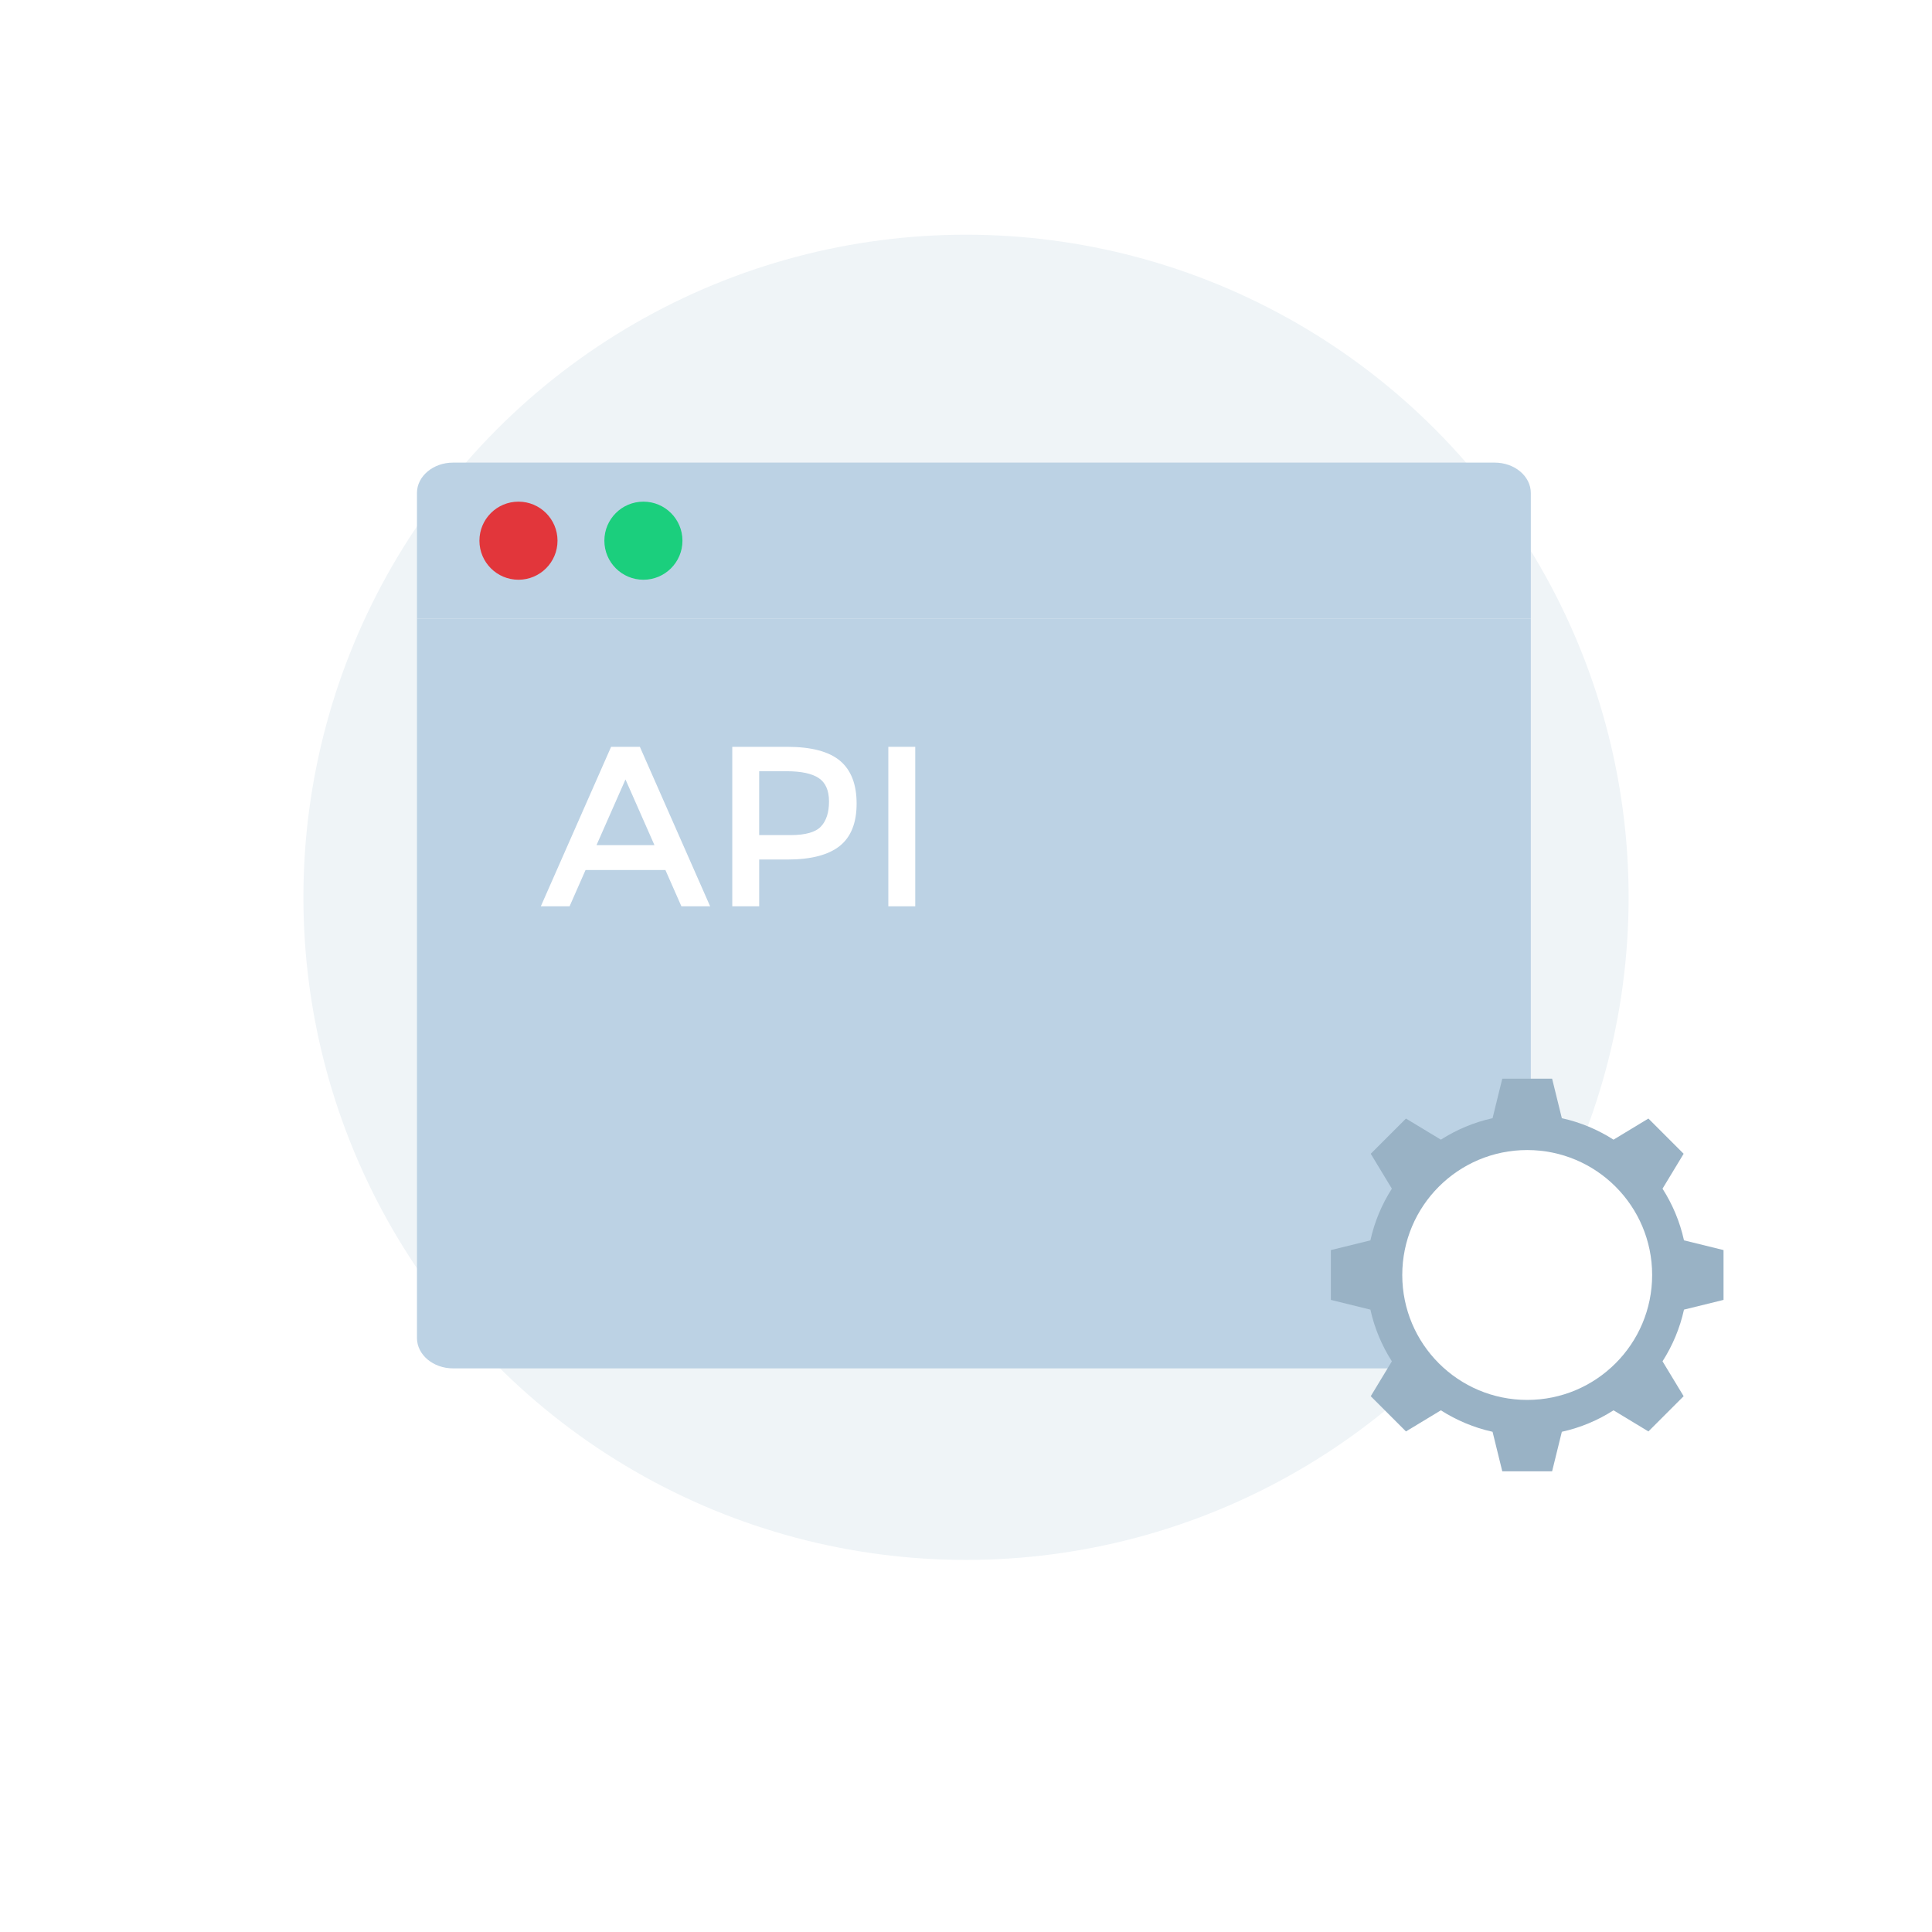 <?xml version="1.0" encoding="UTF-8" standalone="no"?>
<!-- Created with Inkscape (http://www.inkscape.org/) -->

<svg
   xmlns:dc="http://purl.org/dc/elements/1.1/"
   xmlns:cc="http://creativecommons.org/ns#"
   xmlns:rdf="http://www.w3.org/1999/02/22-rdf-syntax-ns#"
   xmlns:svg="http://www.w3.org/2000/svg"
   xmlns="http://www.w3.org/2000/svg"
   xmlns:sodipodi="http://sodipodi.sourceforge.net/DTD/sodipodi-0.dtd"
   xmlns:inkscape="http://www.inkscape.org/namespaces/inkscape"
   width="225"
   height="225"
   viewBox="0 0 59.531 59.531"
   version="1.1"
   id="svg1005"
   inkscape:version="0.92.3 (2405546, 2018-03-11)"
   sodipodi:docname="api-reference-out.svg">
  <defs
     id="defs999">
    <inkscape:perspective
       sodipodi:type="inkscape:persp3d"
       inkscape:vp_x="-34.334876 : 39.692556 : 1"
       inkscape:vp_y="264.46233 : 1245.0008 : 0"
       inkscape:vp_z="78.504197 : 8.1684623 : 1"
       inkscape:persp3d-origin="20.323694 : 15.640445 : 1"
       id="perspective106" />
    <clipPath
       clipPathUnits="userSpaceOnUse"
       id="clipPath22">
      <path
         d="M 0,595.276 H 841.89 V 0 H 0 Z"
         id="path20"
         inkscape:connector-curvature="0" />
    </clipPath>
    <clipPath
       id="clipPath22-92"
       clipPathUnits="userSpaceOnUse">
      <path
         inkscape:connector-curvature="0"
         id="path20-2"
         d="M 0,595.276 H 841.89 V 0 H 0 Z" />
    </clipPath>
    <clipPath
       id="clipPath22-5"
       clipPathUnits="userSpaceOnUse">
      <path
         inkscape:connector-curvature="0"
         id="path20-6"
         d="M 0,595.276 H 841.89 V 0 H 0 Z" />
    </clipPath>
    <clipPath
       id="clipPath22-9"
       clipPathUnits="userSpaceOnUse">
      <path
         inkscape:connector-curvature="0"
         id="path20-1"
         d="M 0,595.276 H 841.89 V 0 H 0 Z" />
    </clipPath>
    <clipPath
       id="clipPath22-9-6"
       clipPathUnits="userSpaceOnUse">
      <path
         inkscape:connector-curvature="0"
         id="path20-1-1"
         d="M 0,595.276 H 841.89 V 0 H 0 Z" />
    </clipPath>
    <style
       id="style2">
      .cls-1, .cls-13, .cls-14, .cls-2, .cls-20, .cls-5 {
        fill: #fff;
      }

      .cls-1, .cls-13, .cls-14, .cls-19, .cls-3 {
        stroke: #45c4ff;
      }

      .cls-23, .cls-3 {
        fill: none;
      }

      .cls-14, .cls-3 {
        stroke-miterlimit: 10;
      }

      .cls-13, .cls-14, .cls-3 {
        stroke-width: 3.5px;
      }

      .cls-15, .cls-19, .cls-22, .cls-4 {
        fill: #45c4ff;
      }

      .cls-5 {
        stroke: #fff;
        stroke-width: 0.15px;
      }

      .cls-6 {
        fill: rgba(0,0,0,0.08);
      }

      .cls-7 {
        fill: #9db3c7;
      }

      .cls-8 {
        fill: #ccdced;
      }

      .cls-9 {
        fill: #c0d3e6;
      }

      .cls-10 {
        fill: #4c86bd;
      }

      .cls-11 {
        fill: #1963aa;
      }

      .cls-12 {
        fill: #dfebf7;
      }

      .cls-16 {
        clip-path: url(#clip-path);
      }

      .cls-17 {
        clip-path: url(#clip-path-3);
      }

      .cls-18 {
        clip-path: url(#clip-path-4);
      }

      .cls-20 {
        stroke: #2fde72;
        stroke-width: 0.25px;
      }

      .cls-21, .cls-22 {
        stroke: none;
      }

      .cls-24 {
        filter: url(#Ellipse_262);
      }

      .cls-25 {
        filter: url(#Path_563);
      }

      .cls-26 {
        filter: url(#Ellipse_260);
      }

      .cls-27 {
        filter: url(#Ellipse_263);
      }
    </style>
    <filter
       filterUnits="userSpaceOnUse"
       height="56"
       width="56"
       y="0"
       x="369"
       id="Ellipse_263">
      <feOffset
         id="feOffset4"
         input="SourceAlpha"
         dy="2" />
      <feGaussianBlur
         id="feGaussianBlur6"
         result="blur"
         stdDeviation="2" />
      <feFlood
         id="feFlood8"
         flood-opacity="0.102" />
      <feComposite
         result="result1"
         id="feComposite10"
         in2="blur"
         operator="in" />
      <feComposite
         id="feComposite12"
         in2="result1"
         in="SourceGraphic" />
    </filter>
    <filter
       filterUnits="userSpaceOnUse"
       height="56"
       width="56"
       y="171"
       x="369"
       id="Ellipse_260">
      <feOffset
         id="feOffset15"
         input="SourceAlpha"
         dy="2" />
      <feGaussianBlur
         id="feGaussianBlur17"
         result="blur-2"
         stdDeviation="2" />
      <feFlood
         id="feFlood19"
         flood-opacity="0.102" />
      <feComposite
         result="result1"
         id="feComposite21"
         in2="blur-2"
         operator="in" />
      <feComposite
         id="feComposite23"
         in2="result1"
         in="SourceGraphic" />
    </filter>
    <clipPath
       id="clip-path">
      <rect
         height="19.735"
         width="11.72"
         class="cls-1"
         data-name="Rectangle 170"
         id="Rectangle_170" />
    </clipPath>
    <filter
       filterUnits="userSpaceOnUse"
       height="56"
       width="56"
       y="114"
       x="369"
       id="Path_563">
      <feOffset
         id="feOffset28"
         input="SourceAlpha"
         dy="2" />
      <feGaussianBlur
         id="feGaussianBlur30"
         result="blur-3"
         stdDeviation="2" />
      <feFlood
         id="feFlood32"
         flood-opacity="0.102" />
      <feComposite
         result="result1"
         id="feComposite34"
         in2="blur-3"
         operator="in" />
      <feComposite
         id="feComposite36"
         in2="result1"
         in="SourceGraphic" />
    </filter>
    <clipPath
       id="clip-path-3">
      <rect
         height="27.648"
         width="18.257"
         class="cls-2"
         data-name="Rectangle 172"
         id="Rectangle_172" />
    </clipPath>
    <filter
       filterUnits="userSpaceOnUse"
       height="56"
       width="56"
       y="244"
       x="369"
       id="Ellipse_262">
      <feOffset
         id="feOffset41"
         input="SourceAlpha"
         dy="2" />
      <feGaussianBlur
         id="feGaussianBlur43"
         result="blur-4"
         stdDeviation="2" />
      <feFlood
         id="feFlood45"
         flood-opacity="0.102" />
      <feComposite
         result="result1"
         id="feComposite47"
         in2="blur-4"
         operator="in" />
      <feComposite
         id="feComposite49"
         in2="result1"
         in="SourceGraphic" />
    </filter>
    <clipPath
       id="clip-path-4">
      <rect
         height="23.815"
         width="21.958"
         class="cls-1"
         data-name="Rectangle 169"
         id="Rectangle_169" />
    </clipPath>
  </defs>
  <sodipodi:namedview
     id="base"
     pagecolor="#ffffff"
     bordercolor="#666666"
     borderopacity="1.0"
     inkscape:pageopacity="0.0"
     inkscape:pageshadow="2"
     inkscape:zoom="1.979899"
     inkscape:cx="-31.984192"
     inkscape:cy="100.36742"
     inkscape:document-units="px"
     inkscape:current-layer="svg1005"
     showgrid="false"
     units="px"
     inkscape:window-width="1920"
     inkscape:window-height="1016"
     inkscape:window-x="0"
     inkscape:window-y="27"
     inkscape:window-maximized="1"
     showguides="true"
     inkscape:guide-bbox="true"
     inkscape:snap-global="false" />
  <circle
     cy="27.649"
     cx="29.766"
     id="path184"
     style="opacity:1;fill:#eff4f7;fill-opacity:1;fill-rule:nonzero;stroke:none;stroke-width:1.058;stroke-linecap:round;stroke-linejoin:bevel;stroke-miterlimit:4;stroke-dasharray:none;stroke-opacity:1;paint-order:fill markers stroke"
     r="20.417" />
  <g
     id="g979"
     transform="matrix(0.075,0,0,0.075,12.848,13.869)"
     style="stroke-width:3.534">
    <path
       id="path2"
       d="M 457.613,69.299 H 0 V 17.627 C 0,10.73 6.646,5.139 14.845,5.139 h 427.923 c 8.199,0 14.845,5.591 14.845,12.488 z"
       style="fill:#bcd2e4;fill-opacity:1;stroke-width:3.534"
       inkscape:connector-curvature="0" />
    <path
       id="path4"
       d="M 442.768,377.267 H 14.845 C 6.646,377.267 0,371.676 0,364.779 V 69.299 h 457.613 v 295.48 c 0,6.897 -6.646,12.488 -14.845,12.488 z"
       style="fill:#bcd2e4;fill-opacity:1;stroke-width:3.534"
       inkscape:connector-curvature="0" />
    <circle
       id="circle6"
       r="16.041"
       cy="37.22"
       cx="41.703"
       style="fill:#e2363b;stroke-width:3.534" />
    <circle
       id="circle8"
       r="16.041"
       cy="37.22"
       cx="93.034"
       style="fill:#1bcf7d;stroke-width:3.534" />
    <path
       inkscape:connector-curvature="0"
       id="path12"
       d="m 520.548,353.13 16.246,-3.998 v -20.466 l -16.247,-3.998 c -1.688,-7.668 -4.719,-14.818 -8.818,-21.231 l 8.675,-14.338 -14.472,-14.472 -14.34,8.676 c -6.412,-4.099 -13.562,-7.13 -21.23,-8.817 l -3.998,-16.248 h -20.467 l -3.998,16.248 c -7.669,1.688 -14.818,4.719 -21.232,8.818 l -14.34,-8.675 -14.472,14.473 8.676,14.339 c -4.098,6.413 -7.13,13.562 -8.817,21.23 l -16.247,3.998 v 20.466 l 16.247,3.998 c 1.688,7.668 4.719,14.818 8.818,21.231 l -8.675,14.338 14.472,14.472 14.338,-8.675 c 6.413,4.099 13.564,7.131 21.232,8.818 l 3.998,16.245 h 20.467 l 3.998,-16.245 c 7.67,-1.688 14.82,-4.719 21.233,-8.819 l 14.337,8.674 14.472,-14.472 -8.675,-14.337 c 4.099,-6.413 7.131,-13.564 8.818,-21.232 z"
       style="fill:#99b2c5;fill-opacity:1;stroke-width:3.534" />
    <circle
       id="circle14"
       r="51.331"
       cy="338.897"
       cx="456.133"
       style="fill:#ffffff;stroke-width:3.534" />
    <g
       id="g24"
       style="fill:#ffffff;stroke-width:3.534">
      <path
         id="path18"
         d="m 69.263,172.518 -6.561,14.906 H 50.889 L 79.76,121.901 h 11.813 l 28.871,65.523 h -11.809 l -6.564,-14.906 z m 28.31,-10.214 -11.905,-26.998 -11.905,26.998 z"
         style="fill:#ffffff;stroke-width:3.534"
         inkscape:connector-curvature="0" />
      <path
         id="path20-67"
         d="m 173.784,127.616 c 4.562,3.814 6.843,9.688 6.843,17.622 0,7.941 -2.331,13.755 -6.984,17.439 -4.657,3.685 -11.798,5.531 -21.421,5.531 H 140.6 v 19.217 h -11.062 v -65.523 h 22.497 c 9.936,0 17.187,1.907 21.749,5.714 z m -7.827,27.044 c 2.216,-2.342 3.326,-5.775 3.326,-10.306 0,-4.531 -1.408,-7.736 -4.219,-9.612 -2.811,-1.877 -7.217,-2.807 -13.217,-2.807 h -11.249 v 26.243 h 12.843 c 6.123,-0.002 10.296,-1.169 12.516,-3.518 z"
         style="fill:#ffffff;stroke-width:3.534"
         inkscape:connector-curvature="0" />
      <path
         id="path22"
         d="m 193.656,121.902 h 11.062 v 65.523 h -11.062 z"
         style="fill:#ffffff;stroke-width:3.534"
         inkscape:connector-curvature="0" />
    </g>
  </g>
</svg>
